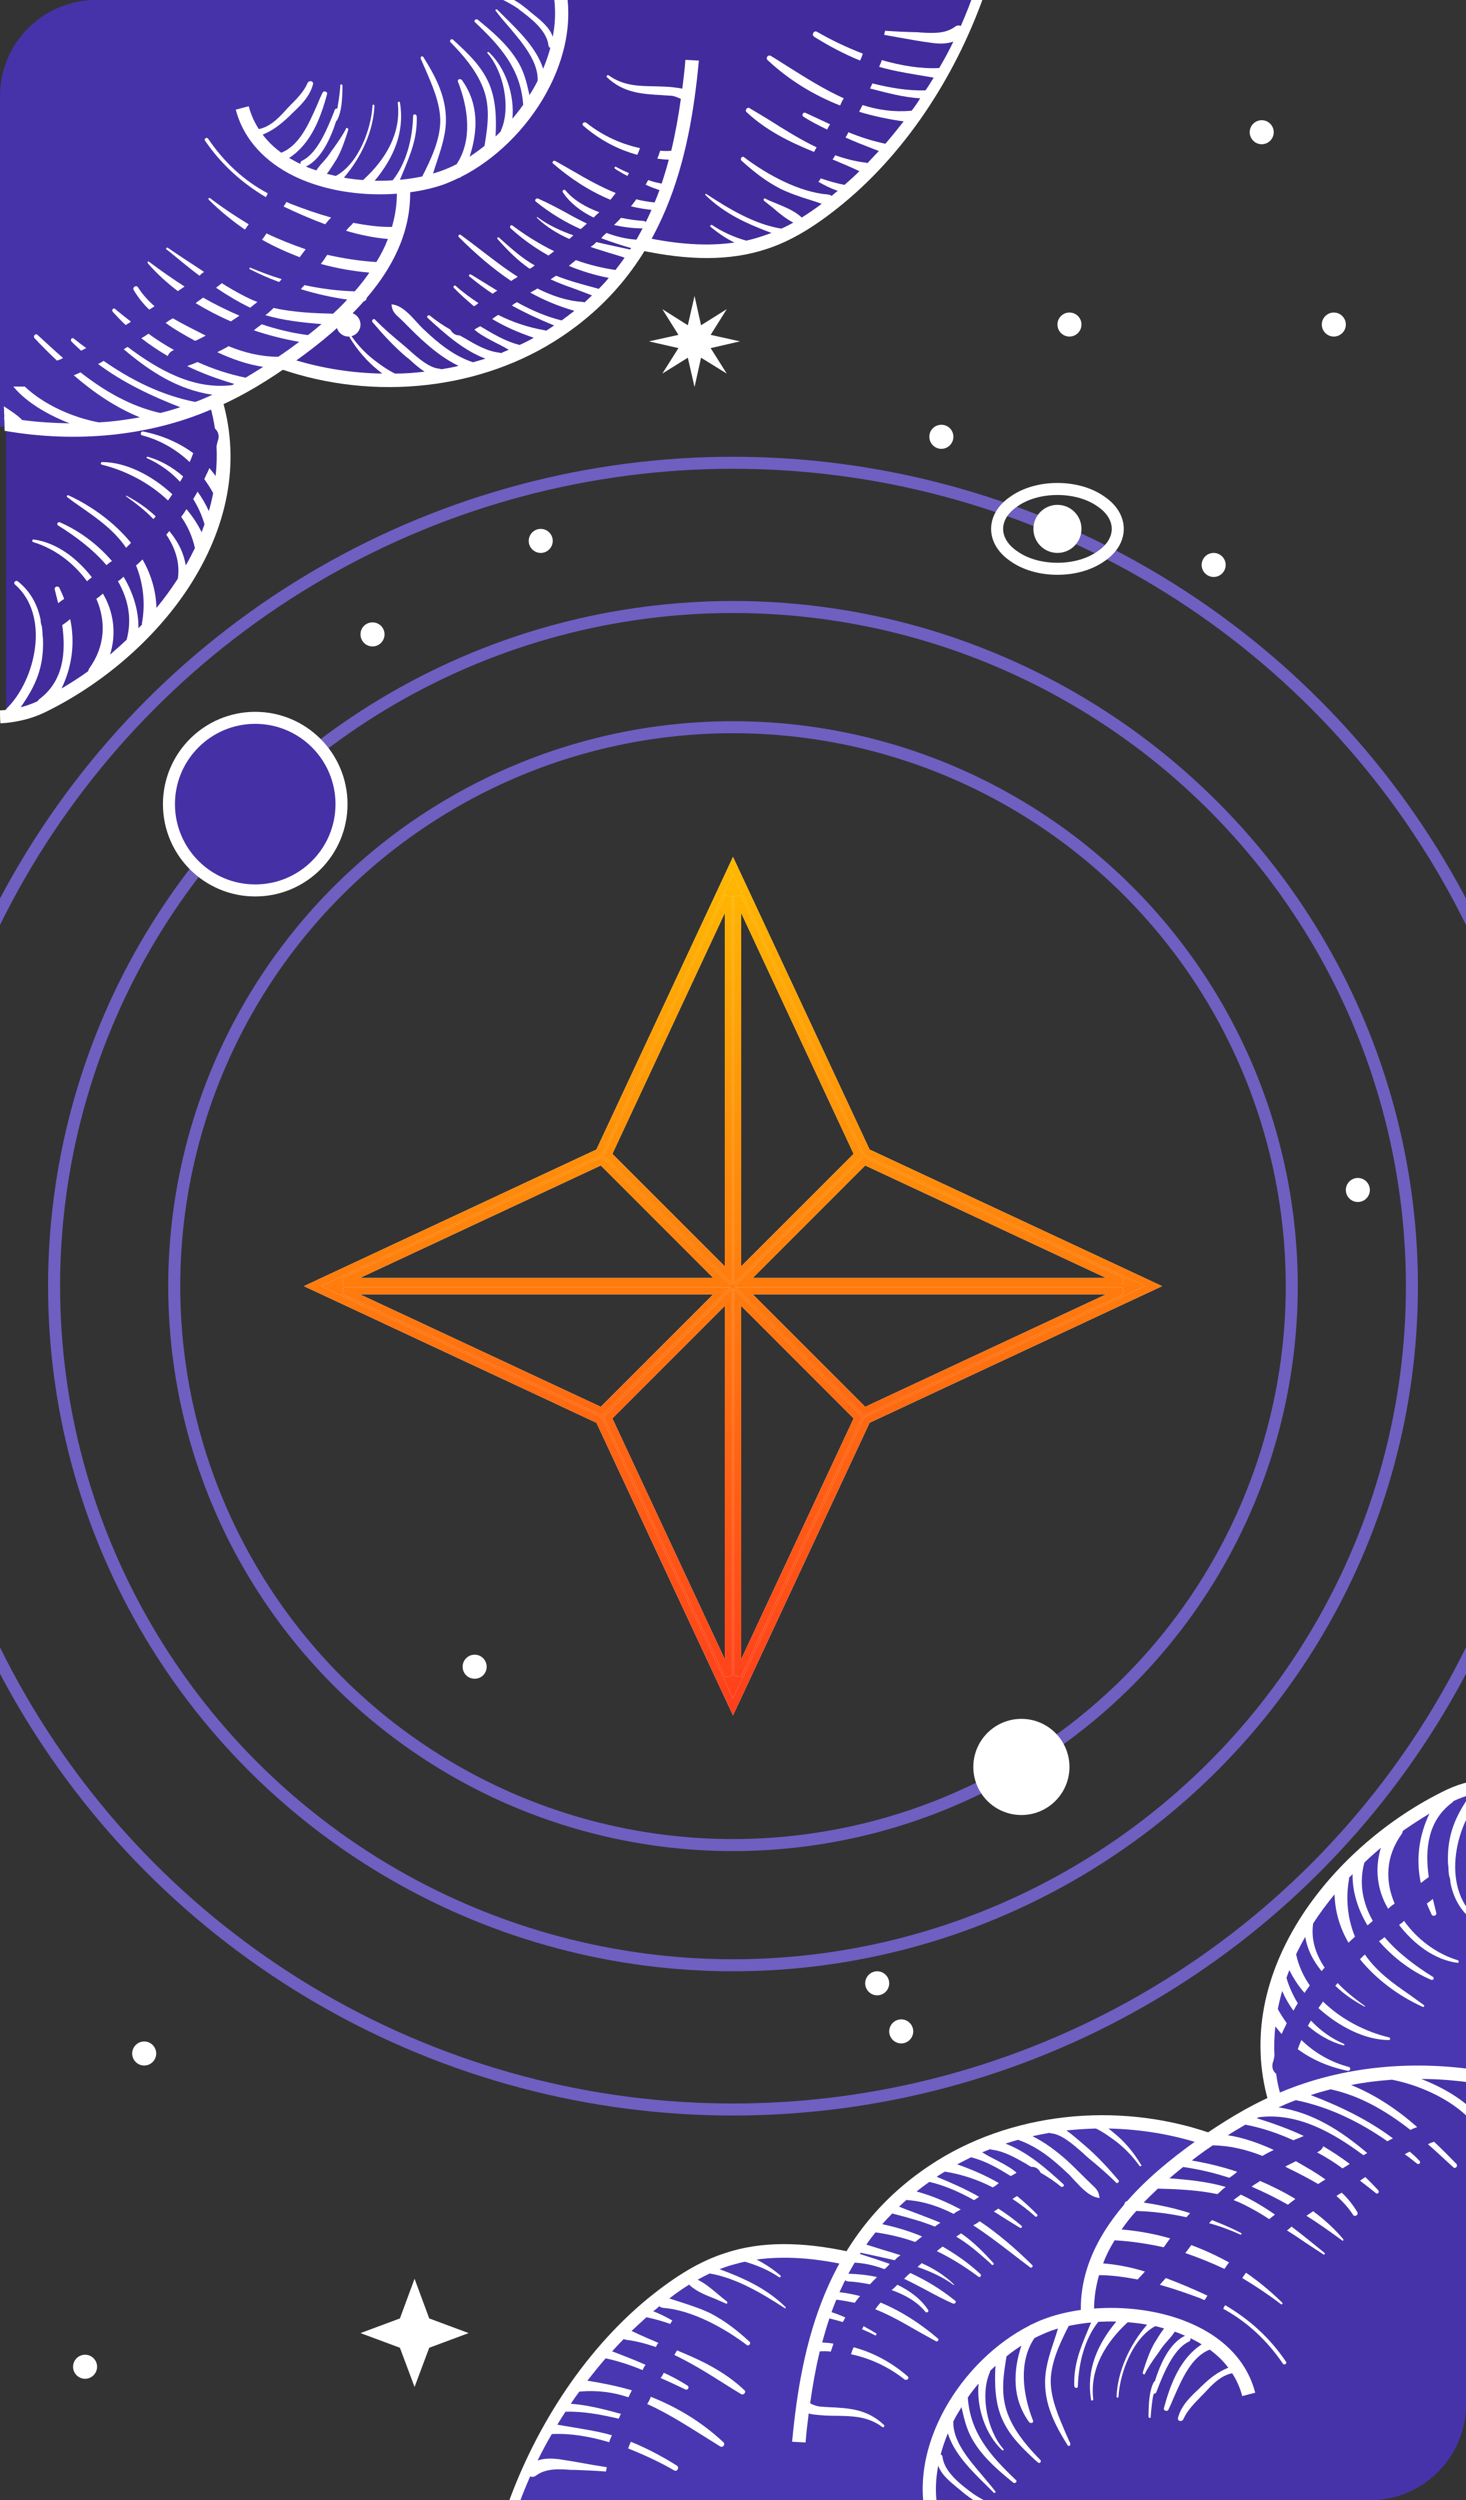 <svg xmlns="http://www.w3.org/2000/svg" width="61" height="104" viewBox="0 0 61 104" fill="none">
  <rect x="0" y="0" width="61" height="104" fill="#333333" stroke="none"/>
  <defs>
    <linearGradient id="paint0_linear" x1="30.5" y1="36" x2="30.5" y2="71" gradientUnits="userSpaceOnUse">
      <stop stop-color="#FFB800"/>
      <stop offset="1" stop-color="#FF3F1B"/>
    </linearGradient>
    <linearGradient id="paint1_linear" x1="30.5" y1="36" x2="30.5" y2="71" gradientUnits="userSpaceOnUse">
      <stop stop-color="#FFB800"/>
      <stop offset="1" stop-color="#FF3F1B"/>
    </linearGradient>
    <clipPath id="clip0">
      <rect width="61" height="104" rx="4" fill="white"/>
    </clipPath>
  </defs>
  <g clip-path="url(#clip0)">
    <path d="M54.71 79.51C57 75.41 61.33 74 61.79 74L61.79 98.19C61.79 101 60.21 104.55 56.54 104.55L21.25 104.55C21.4 103.95 21.8 102.55 22.17 101.82 22.63 100.91 24.92 98.18 26.29 96.81 27.67 95.45 29.5 94.08 30.87 93.62 31.97 93.26 34.39 93.78 35.46 94.08 35.76 93.32 36.92 91.44 39.12 89.98 44.26 87.07 48.6 88.16 50.12 89.07 50.43 88.77 51.41 88.07 52.87 87.7 52.87 85.43 52.42 83.61 54.71 79.51Z" fill="#4837B1"/>
    <path d="M52.42 87.7C56.08 85.88 57.91 86.34 61.58 86.34L62.04 86.34 62.04 100.9C62.04 106 57.06 105.01 55.07 105.01L38.67 104.55C38.67 101.37 39.58 100.45 40.96 98.63 42.06 97.18 44.17 96.51 45.08 96.36 45.24 95.6 45.63 93.9 46 93.17 46.46 92.26 48.75 89.53 52.42 87.7Z" fill="#4633AA"/>
    <path d="M61.8 74.55C61.88 74.54 61.96 74.54 62.04 74.53 62.04 74.35 62.04 74.16 62.02 74 61.41 74.03 60.81 74.16 60.21 74.44 57.79 75.6 55.61 77.49 54.2 79.64 52.56 82.15 52.05 84.82 52.76 87.36L53.3 87.2C53.21 86.89 53.14 86.58 53.1 86.26 52.98 86.17 52.92 86.03 52.95 85.84 52.97 85.79 52.98 85.73 53 85.67 53.01 85.62 53.02 85.57 53.03 85.52 53.01 85.11 53.02 84.7 53.07 84.29 53.15 84.4 53.24 84.51 53.33 84.61 53.37 84.51 53.42 84.41 53.47 84.31 53.49 84.26 53.52 84.21 53.54 84.16 53.41 83.97 53.28 83.78 53.17 83.57 53.22 83.32 53.28 83.07 53.35 82.82 53.48 83.12 53.64 83.39 53.82 83.64 53.87 83.55 53.93 83.44 54 83.33 53.8 83 53.64 82.65 53.53 82.28 53.56 82.17 53.61 82.06 53.65 81.95 53.81 82.28 54.02 82.6 54.28 82.9 54.34 82.81 54.42 82.7 54.5 82.59 54.23 82.2 54.03 81.76 53.93 81.29 54.05 81.05 54.17 80.81 54.31 80.57 54.4 81.07 54.59 81.49 54.98 81.98L54.99 81.99C55.02 81.97 55.04 81.94 55.05 81.92 55.07 81.9 55.09 81.87 55.12 81.85 54.76 81.31 54.54 80.7 54.64 80.01 54.91 79.59 55.21 79.19 55.53 78.8 55.55 79.53 55.76 80.21 56.11 80.81 56.21 80.72 56.29 80.64 56.38 80.56 56.07 79.81 55.99 78.98 56.13 78.18 56.13 78.15 56.14 78.13 56.13 78.11 56.18 78.06 56.23 78.01 56.28 77.96 56.27 78.71 56.51 79.44 56.9 80.09 56.94 80.06 56.98 80.03 57.01 80 57.05 79.97 57.09 79.93 57.12 79.9 56.72 79.19 56.53 78.37 56.77 77.48 56.99 77.26 57.23 77.06 57.46 76.86 57.2 77.7 57.29 78.61 57.76 79.4 57.81 79.35 57.86 79.31 57.92 79.26 57.96 79.24 57.99 79.21 58.03 79.18 57.63 78.25 57.65 77.22 58.33 76.28 58.35 76.24 58.37 76.2 58.37 76.16 58.73 75.91 59.1 75.67 59.48 75.44 59.04 76.36 58.91 77.35 59.12 78.33 59.23 78.24 59.34 78.16 59.45 78.08 59.29 76.94 59.4 75.76 60.4 75 60.43 74.98 60.46 74.95 60.48 74.92 60.71 74.81 60.95 74.72 61.18 74.66 60.56 75.55 60.21 76.32 60.25 77.5 60.26 77.56 60.26 77.62 60.27 77.68 60.27 77.8 60.28 77.92 60.3 78.04 60.33 78.11 60.35 78.19 60.35 78.3 60.47 78.93 60.76 79.48 61.3 79.9 61.39 79.97 61.5 79.86 61.42 79.78 59.94 78.49 60.55 75.81 61.75 74.61 61.77 74.59 61.79 74.57 61.8 74.55Z" fill="white"/>
    <path d="M58.42 79.9C58.96 80.66 59.76 81.27 60.66 81.54 60.71 81.55 60.71 81.65 60.65 81.65 59.67 81.52 58.83 80.86 58.22 80.08L58.25 80.04C58.32 80 58.37 79.96 58.42 79.9Z" fill="white"/>
    <path d="M58.66 82.98C57.96 82.5 57.29 82.02 56.79 81.3 56.77 81.32 56.75 81.34 56.73 81.36 56.68 81.41 56.63 81.45 56.59 81.5 57.27 82.34 58.2 83.03 59.2 83.48 59.24 83.5 59.29 83.44 59.24 83.4 59.05 83.26 58.85 83.12 58.66 82.98Z" fill="white"/>
    <path d="M57.8 84.75C56.82 84.52 55.81 84 55.05 83.26 54.99 83.34 54.93 83.44 54.86 83.53 55.72 84.31 56.81 84.86 57.79 84.86 57.85 84.86 57.87 84.77 57.8 84.75Z" fill="white"/>
    <path d="M54.15 84.86C54.71 85.4 55.39 85.79 56.13 85.98 56.22 86.01 56.19 86.15 56.08 86.14 55.29 85.98 54.6 85.68 54 85.24 54.02 85.18 54.04 85.13 54.06 85.08 54.09 85 54.12 84.93 54.15 84.86Z" fill="white"/>
    <path d="M59.76 79.56L59.62 78.99C59.54 79.06 59.46 79.12 59.37 79.18 59.43 79.34 59.5 79.48 59.57 79.64 59.64 79.75 59.8 79.67 59.76 79.56Z" fill="white"/>
    <path d="M59.62 82.23C58.91 81.79 58.17 81.24 57.61 80.58 57.54 80.64 57.46 80.7 57.38 80.75 57.98 81.44 58.74 82.01 59.54 82.35 59.64 82.4 59.7 82.27 59.62 82.23Z" fill="white"/>
    <path d="M56.79 83.44C56.41 83.17 56 82.85 55.66 82.49 55.64 82.51 55.62 82.53 55.61 82.55 55.59 82.57 55.58 82.59 55.56 82.6 55.92 82.95 56.33 83.23 56.78 83.47 56.79 83.48 56.81 83.45 56.79 83.44Z" fill="white"/>
    <path d="M55.92 85.02C55.39 84.79 54.93 84.46 54.55 84.05 54.5 84.13 54.45 84.21 54.42 84.27 54.85 84.64 55.34 84.93 55.89 85.08 55.94 85.1 55.96 85.04 55.92 85.02Z" fill="white"/>
    <path d="M27.31 96.04C27.27 96.08 27.22 96.11 27.18 96.14 27.46 96.25 27.72 96.38 27.98 96.53 27.95 96.56 27.92 96.61 27.89 96.67 27.56 96.55 27.23 96.46 26.9 96.39 26.69 96.58 26.48 96.77 26.28 96.96 26.65 97.14 27.03 97.3 27.4 97.46 27.35 97.5 27.32 97.57 27.29 97.63 26.88 97.49 26.47 97.38 26.06 97.33 26.01 97.32 25.98 97.31 25.95 97.3 25.79 97.46 25.63 97.63 25.47 97.81 25.55 97.84 25.63 97.87 25.71 97.9 26.1 98.05 26.48 98.2 26.86 98.37 26.85 98.39 26.84 98.41 26.82 98.43 26.79 98.48 26.76 98.53 26.74 98.59 26.23 98.38 25.72 98.21 25.2 98.1 24.94 98.4 24.69 98.71 24.44 99.03 25.08 99.13 25.7 99.26 26.29 99.43L26.15 99.72C25.52 99.51 24.86 99.42 24.16 99.48 24.14 99.48 24.12 99.48 24.11 99.48 23.98 99.65 23.86 99.82 23.75 99.99 24.45 100.04 25.14 100.22 25.84 100.41 25.82 100.44 25.8 100.47 25.79 100.51 25.77 100.55 25.76 100.58 25.74 100.61 25.01 100.44 24.29 100.3 23.53 100.32 23.41 100.5 23.3 100.68 23.19 100.86 23.43 100.9 23.67 100.94 23.9 100.98 24.43 101.07 24.94 101.15 25.46 101.3 25.44 101.35 25.42 101.4 25.4 101.44 25.38 101.49 25.36 101.54 25.35 101.59 24.55 101.35 23.72 101.21 22.96 101.25 22.75 101.61 22.55 101.98 22.37 102.35 22.66 102.25 22.97 102.26 23.29 102.3 23.75 102.37 24.2 102.45 24.64 102.53 24.85 102.56 25.05 102.6 25.25 102.63 25.24 102.7 25.22 102.76 25.21 102.81 24.78 102.77 24.34 102.76 23.91 102.74L23.86 102.74 23.76 102.74C23.27 102.7 22.71 102.67 22.3 102.98 22.22 103.04 22.13 103.04 22.06 103.01 21.84 103.51 21.63 104.03 21.46 104.55H21C22.15 101.16 24.22 97.86 26.97 95.6 28.13 94.66 29.14 94.05 30.18 93.72 31.65 93.23 33.37 93.23 35.44 93.69L35.32 94.24C33.86 93.91 32.6 93.84 31.48 93.99 31.83 94.17 32.15 94.38 32.47 94.65 32.52 94.68 32.46 94.76 32.41 94.72 32 94.44 31.49 94.22 30.99 94.08 30.76 94.13 30.55 94.19 30.34 94.25 30.21 94.29 30.08 94.34 29.94 94.39 30.95 94.77 31.88 95.18 32.68 95.96 32.71 96 32.68 96.04 32.65 96.01 31.72 95.41 30.65 94.76 29.53 94.57 29.36 94.65 29.19 94.74 29.03 94.83 29.32 94.97 29.6 95.2 29.86 95.42 29.99 95.53 30.12 95.64 30.24 95.73 30.29 95.78 30.26 95.85 30.2 95.82 30.05 95.75 29.88 95.68 29.72 95.61 29.36 95.47 28.99 95.32 28.71 95.07 28.7 95.06 28.69 95.05 28.68 95.03 28.41 95.2 28.13 95.39 27.85 95.61 28 95.66 28.16 95.71 28.32 95.76 28.74 95.9 29.16 96.03 29.57 96.23 30.18 96.55 30.69 96.95 31.19 97.41 31.26 97.47 31.16 97.61 31.08 97.55 30.13 96.83 28.78 96.09 27.59 96 27.52 95.99 27.47 95.97 27.44 95.93 27.4 95.97 27.35 96 27.31 96.04Z" fill="white"/>
    <path d="M30.97 99.42C30.13 98.63 29.17 98.18 28.17 97.77 28.13 97.83 28.1 97.9 28.06 97.96 28.75 98.29 29.42 98.7 30.05 99.1 30.32 99.27 30.59 99.44 30.84 99.59 30.94 99.65 31.07 99.5 30.97 99.42Z" fill="white"/>
    <path d="M30.1 101.59C29.19 100.74 28.17 100.13 27.08 99.7 27.04 99.81 26.99 99.91 26.93 100 27.73 100.36 28.49 100.84 29.24 101.31 29.48 101.46 29.72 101.61 29.96 101.76 30.07 101.84 30.2 101.68 30.1 101.59Z" fill="white"/>
    <path d="M26.25 101.57C26.91 101.84 27.54 102.17 28.16 102.56 28.29 102.64 28.17 102.84 28.05 102.76 27.48 102.43 26.82 102.12 26.14 101.85 26.15 101.81 26.17 101.76 26.19 101.71 26.21 101.66 26.23 101.62 26.25 101.57Z" fill="white"/>
    <path d="M28.6 99.23C28.29 99.03 27.95 98.85 27.62 98.7 27.59 98.77 27.54 98.85 27.49 98.92 27.84 99.07 28.17 99.23 28.51 99.39 28.62 99.45 28.71 99.29 28.6 99.23Z" fill="white"/>
    <path d="M38.14 91.16C38.31 91.02 38.49 90.89 38.67 90.76 39.32 90.91 39.94 91.19 40.53 91.52 40.61 91.47 40.67 91.43 40.74 91.38 40.18 91.06 39.59 90.8 38.98 90.55L39 90.53C39.1 90.46 39.21 90.4 39.32 90.33 39.33 90.34 39.35 90.34 39.36 90.34 40.03 90.45 40.69 90.67 41.31 90.99 41.4 90.94 41.48 90.88 41.56 90.81 41.03 90.5 40.45 90.25 39.83 90.03 40.02 89.93 40.22 89.83 40.42 89.73 40.43 89.74 40.44 89.74 40.45 89.75 41.01 89.89 41.54 90.2 42.06 90.52 42.09 90.5 42.12 90.48 42.15 90.47 42.2 90.44 42.26 90.41 42.3 90.38 42.19 90.28 42.06 90.19 41.92 90.11 41.76 90.01 41.58 89.92 41.41 89.83 41.22 89.73 41.04 89.64 40.87 89.53 40.98 89.49 41.09 89.44 41.2 89.4 41.21 89.41 41.24 89.41 41.26 89.42 41.78 89.48 42.24 89.75 42.7 90.01 42.74 90.04 42.77 90.06 42.81 90.08 42.84 90.1 42.88 90.12 42.92 90.14 43.09 90.12 43.23 90.23 43.3 90.38 43.6 90.55 43.88 90.74 44.15 90.96 44.21 91 44.31 90.92 44.25 90.86 43.53 90.2 42.76 89.52 41.84 89.17 42.01 89.11 42.19 89.06 42.36 89.01 43.16 89.29 43.79 89.8 44.4 90.38 44.5 90.46 44.59 90.57 44.69 90.68 45 91.01 45.34 91.39 45.75 91.43 45.75 91.43 45.76 91.41 45.75 91.41 45.72 91.15 45.62 91.05 45.45 90.89 45.41 90.86 45.38 90.82 45.34 90.78 45.27 90.72 45.2 90.65 45.14 90.59 44.87 90.32 44.6 90.05 44.31 89.79 43.89 89.43 43.45 89.1 42.96 88.86 43.2 88.81 43.43 88.76 43.67 88.72 43.69 88.73 43.71 88.74 43.74 88.74 44.18 88.78 44.66 89.21 45.04 89.54 45.12 89.62 45.2 89.69 45.27 89.75 45.67 90.08 46.06 90.41 46.43 90.78 46.49 90.86 46.6 90.75 46.54 90.69 46.1 90.17 45.64 89.67 45.12 89.23 45.07 89.19 45.03 89.15 44.98 89.11L44.98 89.11C44.79 88.95 44.59 88.77 44.37 88.62 44.78 88.58 45.19 88.55 45.6 88.54 45.86 88.66 46.11 88.84 46.32 88.99 46.74 89.29 47.11 89.67 47.41 90.09 47.45 90.14 47.53 90.09 47.48 90.05 47.17 89.53 46.79 89.07 46.32 88.7 46.29 88.67 46.25 88.64 46.21 88.61 46.2 88.6 46.19 88.59 46.17 88.58 46.16 88.57 46.14 88.55 46.13 88.54 47.51 88.57 48.9 88.8 50.22 89.26L50.39 88.74C46.46 87.38 41.97 87.88 38.68 90.08 34.34 92.97 33.34 97.5 32.96 101.57L33.52 101.6C33.55 101.2 33.6 100.8 33.65 100.39 33.72 100.42 33.81 100.43 33.88 100.44 33.88 100.44 33.89 100.44 33.9 100.44 34.2 100.48 34.51 100.49 34.8 100.49 35.47 100.5 36.11 100.51 36.72 100.96 36.77 100.99 36.82 100.91 36.79 100.88 36.09 100.21 35.34 100.17 34.46 100.13 34.36 100.12 34.26 100.12 34.16 100.11 34.02 100.1 33.91 100.06 33.81 100.02 33.77 100 33.74 99.99 33.71 99.97 33.81 99.25 33.94 98.52 34.11 97.81 34.26 97.8 34.43 97.8 34.57 97.82 34.61 97.71 34.64 97.6 34.68 97.49 34.53 97.46 34.37 97.45 34.21 97.44 34.3 97.11 34.4 96.77 34.51 96.44L34.59 96.46C34.75 96.5 34.91 96.54 35.06 96.59 35.09 96.57 35.1 96.53 35.12 96.51 35.12 96.5 35.12 96.49 35.13 96.48 35.14 96.47 35.14 96.45 35.15 96.44 35.16 96.43 35.17 96.42 35.17 96.4 34.99 96.32 34.8 96.24 34.6 96.18 34.66 96 34.73 95.83 34.8 95.66 35.06 95.69 35.32 95.74 35.57 95.79L35.6 95.74C35.67 95.65 35.72 95.58 35.79 95.51 35.51 95.44 35.22 95.38 34.93 95.35 35.01 95.18 35.08 95.02 35.17 94.85 35.19 94.87 35.23 94.89 35.27 94.9 35.55 94.91 35.87 94.96 36.2 95.02 36.28 94.93 36.38 94.83 36.49 94.72 36.09 94.63 35.67 94.59 35.3 94.58 35.39 94.43 35.47 94.27 35.56 94.12 35.99 94.14 36.4 94.24 36.8 94.39 36.88 94.33 36.96 94.25 37.02 94.17 36.62 94.03 36.2 93.89 35.78 93.76L35.82 93.7C35.83 93.71 35.85 93.72 35.87 93.72 36.31 93.81 36.75 93.91 37.23 94.02 37.29 93.94 37.37 93.88 37.47 93.81 37.22 93.73 36.97 93.65 36.72 93.58 36.5 93.51 36.27 93.44 36.05 93.37 36.17 93.19 36.3 93.02 36.43 92.86 36.99 92.94 37.55 93.07 38.08 93.26L38.37 93.03C37.84 92.81 37.28 92.64 36.71 92.52 36.84 92.37 36.98 92.22 37.13 92.07 37.15 92.08 37.16 92.08 37.18 92.09 37.77 92.24 38.35 92.4 38.9 92.62 38.95 92.58 39 92.55 39.04 92.52 39.07 92.5 39.1 92.48 39.13 92.46 38.81 92.32 38.47 92.2 38.14 92.07 37.9 91.98 37.65 91.89 37.41 91.79 37.51 91.7 37.61 91.6 37.72 91.51 37.74 91.51 37.76 91.52 37.78 91.52 38.46 91.57 39.08 91.79 39.68 92.09 39.69 92.08 39.71 92.07 39.73 92.06 39.74 92.04 39.76 92.03 39.77 92.02 39.8 92.01 39.82 92 39.85 91.98 39.89 91.96 39.93 91.93 39.98 91.91 39.4 91.6 38.8 91.34 38.14 91.16Z" fill="white"/>
    <path d="M42.32 91.35C42.6 91.58 42.89 91.84 43.16 92.12 43.2 92.17 43.12 92.24 43.08 92.2 42.78 91.93 42.46 91.69 42.13 91.47" fill="white"/>
    <path d="M42.32 91.35C42.25 91.38 42.19 91.43 42.13 91.47Z" fill="white"/>
    <path d="M40.6 92.51C40.64 92.49 40.69 92.45 40.73 92.42 40.75 92.42 40.76 92.41 40.77 92.4 41.54 92.92 42.25 93.53 42.95 94.22 43 94.27 42.93 94.36 42.87 94.32 42.6 94.12 42.33 93.91 42.06 93.7 41.55 93.31 41.04 92.92 40.5 92.57 40.53 92.54 40.56 92.53 40.6 92.51Z" fill="white"/>
    <path d="M39.22 93.45C39.77 93.77 40.31 94.14 40.8 94.6 40.85 94.65 40.78 94.76 40.72 94.71 40.17 94.3 39.6 93.94 38.98 93.64L39.22 93.45Z" fill="white"/>
    <path d="M37.88 94.55C38.53 94.85 39.16 95.23 39.74 95.7 39.82 95.76 39.73 95.85 39.65 95.82 39.26 95.65 38.87 95.44 38.48 95.23 38.2 95.08 37.91 94.93 37.62 94.79 37.72 94.69 37.8 94.61 37.88 94.55Z" fill="white"/>
    <path d="M36.64 95.78C37.51 96.14 38.32 96.67 39.03 97.28 39.09 97.33 39.01 97.42 38.95 97.39 38.69 97.25 38.44 97.11 38.19 96.97 37.6 96.63 37.03 96.3 36.42 96.06 36.49 95.96 36.56 95.87 36.64 95.78Z" fill="white"/>
    <path d="M35.52 97.64C36.34 97.86 37.1 98.27 37.77 98.85 37.86 98.93 37.73 99.04 37.64 98.98 36.98 98.46 36.22 98.1 35.41 97.93 35.44 97.83 35.47 97.74 35.52 97.64Z" fill="white"/>
    <path d="M35.93 96.76C36.11 96.86 36.28 96.95 36.45 97.06 36.5 97.09 36.45 97.17 36.41 97.14 36.23 97.05 36.06 96.97 35.87 96.89 35.88 96.86 35.9 96.82 35.92 96.8 35.92 96.79 35.93 96.77 35.93 96.76Z" fill="white"/>
    <path d="M38.62 96.09C38.32 95.63 37.86 95.29 37.34 95.04 37.26 95.12 37.18 95.2 37.1 95.26 37.66 95.46 38.16 95.74 38.51 96.17 38.56 96.23 38.67 96.15 38.62 96.09Z" fill="white"/>
    <path d="M38.35 94.14C38.84 94.36 39.28 94.63 39.69 95.02 39.71 95.04 39.69 95.05 39.68 95.05 39.24 94.72 38.72 94.49 38.18 94.3 38.2 94.28 38.23 94.26 38.25 94.23 38.28 94.21 38.32 94.18 38.35 94.14Z" fill="white"/>
    <path d="M39.99 92.9C40.5 93.25 40.93 93.69 41.34 94.14 41.37 94.19 41.32 94.24 41.27 94.21L41.18 94.12C40.74 93.73 40.3 93.34 39.79 93.04 39.85 93 39.92 92.95 39.99 92.9Z" fill="white"/>
    <path d="M42.51 92.59C42.19 92.32 41.88 92.09 41.54 91.87 41.48 91.91 41.42 91.96 41.35 91.99 41.72 92.23 42.08 92.45 42.44 92.67 42.49 92.7 42.55 92.64 42.51 92.59Z" fill="white"/>
    <path d="M53.51 98.24C52.84 97.25 51.99 96.48 50.98 95.89 50.95 95.93 50.92 95.98 50.9 96.04 51.89 96.58 52.72 97.35 53.38 98.32 53.43 98.4 53.57 98.32 53.51 98.24Z" fill="white"/>
    <path d="M59.14 86.48C59.8 86.48 60.46 86.53 61.13 86.62 61.14 86.64 61.15 86.65 61.17 86.67 61.36 86.85 61.58 86.99 61.79 87.13 61.82 87.15 61.85 87.17 61.88 87.19 61.87 87.09 61.87 87 61.87 86.9 61.86 86.84 61.86 86.79 61.86 86.73L61.87 86.73C61.85 86.54 61.85 86.34 61.85 86.17 58.86 85.65 55.85 85.95 53.29 87.03 52.27 87.45 51.28 88.01 50.15 88.78 50.11 88.8 50.07 88.82 50.05 88.85 49.97 88.9 49.9 88.96 49.83 89.01 48.63 89.86 47.65 90.7 46.9 91.56 46.83 91.57 46.79 91.63 46.78 91.7 45.45 93.26 44.86 94.84 44.99 96.48L45.54 96.44C45.49 95.83 45.56 95.24 45.73 94.64 46.27 94.64 46.8 94.72 47.34 94.82 47.36 94.79 47.38 94.77 47.39 94.76 47.47 94.68 47.56 94.58 47.64 94.49 47.06 94.31 46.49 94.2 45.9 94.15 46.02 93.83 46.18 93.51 46.38 93.19 47.07 93.23 47.75 93.33 48.42 93.48 48.47 93.42 48.51 93.36 48.55 93.3 48.6 93.23 48.64 93.17 48.69 93.11 48.03 92.92 47.36 92.8 46.67 92.74 46.85 92.48 47.05 92.22 47.28 91.97 47.98 91.99 48.68 92.08 49.37 92.23 49.39 92.2 49.42 92.17 49.45 92.14 49.47 92.11 49.5 92.09 49.52 92.06 48.9 91.86 48.25 91.72 47.59 91.62 47.77 91.43 47.97 91.24 48.18 91.04 48.99 91.06 49.85 91.1 50.66 91.27 50.69 91.24 50.72 91.21 50.76 91.18 50.79 91.15 50.83 91.12 50.86 91.08 50.91 91.04 50.96 91.01 51 90.97 50.25 90.75 49.44 90.67 48.66 90.61 48.84 90.46 49.03 90.3 49.23 90.14 49.91 90.24 50.55 90.39 51.15 90.59 51.26 90.52 51.37 90.44 51.48 90.34 50.86 90.13 50.22 89.98 49.59 89.87 49.77 89.73 49.95 89.6 50.14 89.46 50.25 89.39 50.36 89.31 50.46 89.24 51.19 89.25 51.87 89.42 52.53 89.68 52.68 89.59 52.84 89.51 53 89.43 52.38 89.15 51.75 88.92 51.09 88.82 51.34 88.66 51.58 88.52 51.82 88.38 52.51 88.51 53.18 88.74 53.82 89.03 53.89 88.99 53.97 88.97 54.04 88.94 54.11 88.91 54.18 88.88 54.25 88.85 53.63 88.56 52.97 88.32 52.29 88.11 52.32 88.1 52.35 88.08 52.38 88.07 53.99 87.87 55.45 88.7 56.73 89.65 56.79 89.62 56.84 89.59 56.89 89.56 55.78 88.62 54.63 87.88 53.2 87.66 53.3 87.62 53.39 87.58 53.49 87.53 53.63 87.47 53.77 87.42 53.92 87.36 55.33 87.65 56.58 88.27 57.73 89.07 57.77 89.05 57.81 89.03 57.84 89.01 57.88 88.99 57.92 88.97 57.96 88.95 56.93 88.18 55.75 87.61 54.54 87.15 54.81 87.06 55.09 86.98 55.37 86.91 56.61 87.18 57.69 87.82 58.69 88.6 58.78 88.55 58.88 88.51 58.97 88.48 58.15 87.76 57.25 87.15 56.22 86.73 56.78 86.62 57.35 86.55 57.92 86.51 59 86.72 60.21 87.25 61.01 88L61.49 88C61.48 88 61.47 88 61.47 87.99 61.47 87.99 61.46 87.98 61.46 87.97 60.92 87.34 60.04 86.83 59.14 86.48Z" fill="white"/>
    <path d="M60.6 90.01C60.3 89.7 59.99 89.39 59.67 89.09 59.58 89.12 59.48 89.15 59.42 89.2 59.66 89.4 59.89 89.62 60.12 89.83 60.24 89.94 60.36 90.05 60.48 90.16 60.55 90.23 60.68 90.11 60.6 90.01Z" fill="white"/>
    <path d="M56.48 92.02C56.29 91.71 56.08 91.44 55.83 91.21 55.75 91.25 55.67 91.3 55.61 91.35 55.88 91.58 56.11 91.84 56.3 92.13 56.37 92.24 56.54 92.13 56.48 92.02Z" fill="white"/>
    <path d="M53.92 89.9C53.78 89.97 53.62 90.05 53.48 90.12 53.5 90.13 53.52 90.14 53.54 90.16 53.56 90.17 53.58 90.18 53.6 90.19 54.01 90.39 54.44 90.61 54.85 90.85 54.9 90.82 54.95 90.78 55 90.75 55.05 90.72 55.1 90.69 55.15 90.66 54.77 90.38 54.34 90.14 53.92 89.9Z" fill="white"/>
    <path d="M51.63 91.29C52.12 91.52 52.59 91.8 53.05 92.12L52.81 92.31C52.5 92.1 52.16 91.91 51.83 91.74 51.67 91.66 51.5 91.58 51.33 91.52 51.37 91.48 51.42 91.44 51.48 91.4 51.53 91.36 51.58 91.33 51.63 91.29Z" fill="white"/>
    <path d="M55 93.62L55.12 93.72C55.15 93.75 55.1 93.8 55.07 93.78 54.82 93.62 54.57 93.45 54.31 93.28 54.06 93.11 53.81 92.94 53.55 92.78 53.62 92.73 53.68 92.68 53.74 92.62 54.18 92.95 54.59 93.29 55 93.62Z" fill="white"/>
    <path d="M51.85 94.54C52.37 94.9 52.87 95.31 53.35 95.78 53.4 95.82 53.33 95.89 53.29 95.84 52.78 95.45 52.24 95.09 51.69 94.76 51.71 94.73 51.73 94.7 51.75 94.67 51.78 94.63 51.81 94.58 51.85 94.54Z" fill="white"/>
    <path d="M49.57 93.39C50.11 93.59 50.63 93.83 51.14 94.11 51.1 94.16 51.07 94.2 51.04 94.25 51.01 94.29 50.98 94.33 50.95 94.38 50.42 94.13 49.87 93.91 49.32 93.72 49.41 93.61 49.49 93.5 49.57 93.39Z" fill="white"/>
    <path d="M48.51 94.76C49.1 94.98 49.68 95.23 50.24 95.49 50.22 95.53 50.2 95.56 50.18 95.59 50.16 95.62 50.14 95.65 50.12 95.68 50.09 95.67 50.06 95.65 50.03 95.64 50 95.63 49.97 95.62 49.94 95.6 49.4 95.4 48.83 95.2 48.26 95.04 48.35 94.94 48.43 94.85 48.51 94.76Z" fill="white"/>
    <path d="M51.64 92.89C51.25 92.68 50.84 92.51 50.43 92.35 50.38 92.4 50.35 92.43 50.31 92.48 50.76 92.6 51.18 92.76 51.61 92.95 51.64 92.98 51.69 92.9 51.64 92.89Z" fill="white"/>
    <path d="M54.64 91.98C55.1 92.32 55.53 92.71 55.89 93.14 55.92 93.17 55.88 93.23 55.85 93.2 55.36 92.84 54.87 92.49 54.36 92.17L54.64 91.98Z" fill="white"/>
    <path d="M53.9 91.47C53.44 91.19 52.94 90.94 52.43 90.72 52.39 90.75 52.35 90.78 52.3 90.81 52.23 90.85 52.15 90.9 52.08 90.96 52.59 91.18 53.1 91.43 53.59 91.71 53.64 91.67 53.69 91.63 53.74 91.59 53.8 91.55 53.85 91.51 53.9 91.47Z" fill="white"/>
    <path d="M57.24 91.22C57.32 91.3 57.41 91.19 57.35 91.11 57.17 90.92 57 90.74 56.81 90.56 56.77 90.59 56.73 90.61 56.7 90.63L56.69 90.64C56.66 90.66 56.63 90.68 56.59 90.71 56.81 90.88 57.03 91.05 57.24 91.22Z" fill="white"/>
    <path d="M54.8 89.53C54.93 89.48 55.02 89.39 55.06 89.28 55.44 89.5 55.81 89.75 56.16 90.01 56.11 90.05 56.06 90.08 56.01 90.11 55.96 90.14 55.91 90.17 55.86 90.2 55.53 89.95 55.17 89.73 54.8 89.53Z" fill="white"/>
    <path d="M58.66 89.5C58.8 89.62 58.94 89.75 59.07 89.89 59.13 89.97 59.04 90.06 58.96 90 58.78 89.86 58.63 89.73 58.45 89.61 58.52 89.57 58.58 89.54 58.66 89.5Z" fill="white"/>
    <path d="M39.13 104.85L38.6 105.01C37.67 101.8 40.02 98.16 42.85 96.73 42.88 96.7 42.91 96.69 42.95 96.68 43.15 96.58 43.36 96.49 43.57 96.42 45.24 95.82 47.99 95.78 50.03 96.88 51.18 97.5 51.94 98.41 52.23 99.53L51.69 99.67C51.6 99.33 51.46 99.01 51.27 98.72 50.84 98.81 50.53 99.1 50.23 99.42 50.15 99.51 50.07 99.59 49.98 99.68 49.7 99.97 49.4 100.27 49.25 100.61 49.19 100.77 48.97 100.72 49.02 100.56 49.16 100.05 49.54 99.69 49.92 99.34 49.95 99.3 49.99 99.27 50.03 99.23 50.37 98.9 50.69 98.66 51.11 98.49 50.9 98.21 50.64 97.96 50.34 97.74L50.33 97.74C49.58 98.04 49.19 98.94 48.85 99.71 48.77 99.9 48.69 100.09 48.61 100.25 48.56 100.33 48.4 100.27 48.43 100.17 48.7 99.17 49.11 98.1 50 97.52 49.93 97.47 49.84 97.42 49.76 97.38 49.69 97.34 49.61 97.3 49.53 97.26 49.55 97.32 49.53 97.38 49.46 97.41 48.82 97.71 48.39 98.79 48.14 99.44L48.12 99.5C48.1 99.55 48.05 99.58 48.01 99.57L48 99.6C47.99 99.64 47.98 99.68 47.97 99.72 47.93 99.98 47.9 100.25 47.88 100.52 47.9 100.6 47.79 100.6 47.79 100.52L47.79 100.4C47.8 99.97 47.82 99.43 48.02 99.07 48.03 99.06 48.04 99.06 48.05 99.06 48.28 98.33 48.66 97.47 49.31 97.16 49.17 97.1 49.03 97.04 48.88 96.99 48.8 97.12 48.7 97.24 48.59 97.36 48.49 97.47 48.4 97.58 48.32 97.69 48.27 97.77 48.21 97.86 48.15 97.94 47.96 98.2 47.77 98.47 47.63 98.76 47.63 98.79 47.53 98.74 47.55 98.7L47.58 98.59C47.71 98.19 47.84 97.8 48.05 97.44 48.08 97.4 48.11 97.35 48.14 97.3 48.23 97.15 48.33 96.99 48.44 96.86 48.32 96.82 48.2 96.79 48.07 96.76 47.13 97.27 46.6 98.7 46.54 99.69 46.55 99.75 46.46 99.75 46.46 99.7 46.5 98.62 47.02 97.52 47.73 96.7 47.47 96.65 47.2 96.62 46.93 96.6 46.92 96.61 46.91 96.61 46.9 96.62 46 97.46 45.34 98.54 45.49 99.81 45.49 99.86 45.4 99.87 45.4 99.83 45.19 98.57 45.67 97.51 46.45 96.57 46.19 96.56 45.95 96.57 45.7 96.58 45.12 97.31 44.88 98.33 44.85 99.25 44.86 99.36 44.72 99.36 44.7 99.25 44.67 98.37 44.95 97.69 45.25 96.97 45.3 96.85 45.35 96.73 45.4 96.61 45.07 96.64 44.76 96.69 44.47 96.75 44.1 97.47 43.71 98.3 43.72 99.1 43.74 99.83 44.06 100.55 44.35 101.23 44.41 101.36 44.47 101.5 44.53 101.63 44.56 101.73 44.47 101.79 44.42 101.71 43.95 100.96 43.53 100.17 43.49 99.26 43.45 98.58 43.67 97.94 43.88 97.31 43.93 97.16 43.98 97.01 44.02 96.86 43.93 96.89 43.83 96.92 43.74 96.95 43.51 97.04 43.27 97.14 43.04 97.26 42.37 98.26 42.56 99.61 42.98 100.68 43.03 100.78 42.89 100.83 42.82 100.75 42.11 99.77 42.15 98.64 42.5 97.57 42.29 97.71 42.08 97.85 41.88 98.02L41.88 98.02C41.73 98.92 41.62 99.73 42 100.58 42.29 101.24 42.79 101.82 43.3 102.34 43.34 102.4 43.25 102.5 43.19 102.43L43.07 102.33C42.54 101.83 42.03 101.35 41.72 100.67 41.4 99.98 41.38 99.18 41.42 98.41 41.35 98.48 41.27 98.55 41.2 98.62 41.2 98.65 41.19 98.67 41.18 98.7 40.78 99.62 41.08 101.11 41.75 101.87 41.78 101.9 41.75 101.95 41.7 101.92 41.01 101.28 40.62 100.14 40.72 99.15 40.56 99.33 40.41 99.53 40.27 99.73 40.37 101.21 41.22 102.16 42.27 103.16 42.35 103.22 42.24 103.33 42.16 103.27 41.56 102.78 40.97 102.28 40.55 101.62 40.25 101.16 40.14 100.71 40.03 100.23L40.01 100.13C39.89 100.32 39.77 100.52 39.67 100.72 39.63 101.52 40.3 102.3 40.88 102.98 41.08 103.22 41.27 103.44 41.42 103.64 41.45 103.67 41.38 103.72 41.35 103.69 41.25 103.59 41.15 103.49 41.05 103.39 40.41 102.76 39.7 102.06 39.44 101.22 39.32 101.51 39.22 101.8 39.14 102.1 39.18 102.11 39.21 102.14 39.22 102.2 39.28 102.82 39.99 103.36 40.45 103.7L40.45 103.7C40.68 103.87 40.92 103.99 41.16 104.12 41.38 104.23 41.59 104.35 41.8 104.49 41.84 104.54 41.81 104.6 41.76 104.57 41.6 104.47 41.42 104.41 41.24 104.35 41.07 104.29 40.89 104.22 40.72 104.13 40.44 103.97 40.17 103.77 39.92 103.55 39.88 103.52 39.85 103.5 39.82 103.47 39.52 103.22 39.16 102.93 39.04 102.56 38.89 103.33 38.91 104.11 39.13 104.85Z" fill="white"/>
    <path d="M7.33 24.58C5.04 28.68 0.7 30.08 0.25 30.08L0.25 5.89C0.25 3.09 1.83-0.47 5.5-0.47L40.79-0.47C40.64 0.14 40.24 1.54 39.87 2.27 39.41 3.18 37.12 5.91 35.75 7.28 34.37 8.64 32.54 10.01 31.16 10.46 30.06 10.83 27.65 10.31 26.58 10.01 26.28 10.77 25.12 12.65 22.92 14.11 17.78 17.02 13.44 15.93 11.92 15.02 11.61 15.32 10.63 16.02 9.17 16.38 9.17 18.66 9.62 20.48 7.33 24.58Z" fill="#422B9D"/>
    <path d="M9.62 16.38C5.96 18.2 4.12 17.75 0.46 17.75L0 17.75 0 3.18C0-1.92 4.98-0.92 6.97-0.92L23.37-0.47C23.37 2.72 22.46 3.63 21.08 5.45 19.98 6.91 17.87 7.58 16.96 7.73 16.8 8.49 16.41 10.19 16.04 10.92 15.58 11.83 13.29 14.56 9.62 16.38Z" fill="#4633AA"/>
    <path d="M0.24 29.53C0.16 29.54 0.08 29.55 0 29.55 0 29.74 0 29.93 0.02 30.09 0.63 30.05 1.23 29.93 1.83 29.65 4.25 28.48 6.43 26.6 7.84 24.45 9.48 21.94 9.99 19.27 9.28 16.73L8.74 16.88C8.83 17.2 8.9 17.51 8.94 17.82 9.05 17.92 9.12 18.06 9.09 18.25 9.07 18.3 9.06 18.36 9.04 18.42 9.03 18.46 9.02 18.51 9.01 18.56 9.03 18.98 9.02 19.39 8.97 19.8 8.89 19.68 8.8 19.58 8.71 19.47 8.67 19.58 8.62 19.68 8.57 19.78 8.55 19.83 8.52 19.88 8.5 19.93 8.63 20.11 8.76 20.31 8.87 20.51 8.82 20.77 8.76 21.02 8.69 21.26 8.56 20.97 8.4 20.7 8.22 20.45 8.17 20.54 8.11 20.65 8.04 20.76 8.24 21.08 8.4 21.43 8.51 21.81 8.47 21.92 8.43 22.03 8.39 22.14 8.23 21.81 8.02 21.49 7.76 21.18 7.7 21.28 7.62 21.39 7.54 21.5 7.81 21.88 8.01 22.33 8.11 22.8 7.99 23.04 7.87 23.28 7.73 23.52 7.64 23.01 7.45 22.59 7.06 22.11L7.05 22.09C7.02 22.12 7 22.14 6.98 22.17 6.96 22.19 6.95 22.21 6.92 22.24 7.28 22.78 7.5 23.39 7.4 24.07 7.13 24.49 6.83 24.9 6.51 25.29 6.49 24.56 6.28 23.88 5.93 23.27 5.83 23.37 5.75 23.45 5.66 23.52 5.97 24.28 6.05 25.11 5.91 25.91 5.91 25.93 5.9 25.96 5.91 25.98 5.86 26.03 5.81 26.08 5.76 26.13 5.77 25.37 5.53 24.64 5.14 23.99 5.1 24.03 5.06 24.06 5.03 24.09 4.99 24.12 4.95 24.15 4.91 24.18 5.32 24.9 5.51 25.71 5.27 26.61 5.05 26.82 4.81 27.03 4.58 27.23 4.84 26.39 4.75 25.48 4.28 24.69 4.23 24.74 4.18 24.78 4.12 24.83 4.08 24.85 4.05 24.88 4.01 24.91 4.41 25.83 4.39 26.87 3.71 27.81 3.69 27.85 3.67 27.89 3.67 27.92 3.31 28.18 2.93 28.42 2.56 28.64 3 27.73 3.13 26.73 2.92 25.75 2.81 25.85 2.7 25.93 2.59 26 2.75 27.15 2.64 28.33 1.64 29.08 1.61 29.11 1.58 29.14 1.56 29.17 1.33 29.28 1.09 29.36 0.86 29.42 1.48 28.53 1.83 27.77 1.79 26.58 1.78 26.52 1.78 26.47 1.77 26.41 1.77 26.29 1.76 26.17 1.74 26.05 1.71 25.97 1.69 25.89 1.69 25.78 1.56 25.16 1.28 24.61 0.74 24.18 0.65 24.12 0.54 24.23 0.62 24.31 2.1 25.6 1.49 28.28 0.28 29.47 0.27 29.49 0.25 29.51 0.24 29.53Z" fill="white"/>
    <path d="M3.62 24.18C3.08 23.43 2.28 22.82 1.38 22.55 1.33 22.53 1.33 22.44 1.39 22.44 2.37 22.57 3.21 23.23 3.82 24.01L3.79 24.04C3.72 24.09 3.67 24.13 3.62 24.18Z" fill="white"/>
    <path d="M3.38 21.1C4.08 21.59 4.75 22.06 5.25 22.79 5.27 22.77 5.29 22.74 5.31 22.72 5.36 22.68 5.41 22.63 5.45 22.58 4.77 21.75 3.84 21.06 2.84 20.6 2.8 20.59 2.75 20.65 2.8 20.68 2.99 20.83 3.19 20.97 3.38 21.1Z" fill="white"/>
    <path d="M4.24 19.33C5.22 19.57 6.23 20.09 6.99 20.82 7.05 20.74 7.11 20.65 7.17 20.56 6.32 19.77 5.23 19.22 4.25 19.22 4.19 19.22 4.17 19.32 4.24 19.33Z" fill="white"/>
    <path d="M7.89 19.22C7.33 18.69 6.65 18.3 5.91 18.11 5.82 18.08 5.85 17.93 5.96 17.95 6.75 18.11 7.44 18.41 8.04 18.85 8.02 18.9 8 18.96 7.98 19.01 7.95 19.09 7.92 19.16 7.89 19.22Z" fill="white"/>
    <path d="M2.28 24.53L2.42 25.09C2.5 25.03 2.58 24.97 2.67 24.91 2.61 24.75 2.54 24.61 2.47 24.45 2.4 24.34 2.24 24.42 2.28 24.53Z" fill="white"/>
    <path d="M2.42 21.86C3.13 22.3 3.87 22.85 4.43 23.51 4.5 23.45 4.58 23.38 4.66 23.34 4.06 22.64 3.3 22.08 2.5 21.73 2.4 21.69 2.34 21.81 2.42 21.86Z" fill="white"/>
    <path d="M5.25 20.65C5.63 20.92 6.04 21.23 6.38 21.59 6.4 21.58 6.42 21.56 6.43 21.54 6.45 21.52 6.46 21.5 6.48 21.48 6.12 21.14 5.7 20.85 5.26 20.62 5.25 20.6 5.23 20.63 5.25 20.65Z" fill="white"/>
    <path d="M6.12 19.06C6.65 19.3 7.11 19.63 7.49 20.04 7.54 19.96 7.59 19.88 7.62 19.82 7.19 19.44 6.7 19.16 6.15 19 6.1 18.99 6.08 19.05 6.12 19.06Z" fill="white"/>
    <path d="M34.73 8.04C34.77 8.01 34.81 7.98 34.86 7.94 34.57 7.84 34.31 7.71 34.05 7.56 34.09 7.53 34.12 7.48 34.15 7.42 34.48 7.53 34.81 7.63 35.14 7.69 35.35 7.51 35.56 7.32 35.76 7.12 35.38 6.94 35.01 6.79 34.64 6.63 34.69 6.58 34.72 6.52 34.75 6.46 35.16 6.6 35.57 6.71 35.98 6.76 36.03 6.76 36.06 6.77 36.09 6.79 36.25 6.62 36.41 6.45 36.57 6.28 36.49 6.25 36.41 6.22 36.33 6.19 35.94 6.04 35.56 5.89 35.18 5.72 35.19 5.7 35.2 5.68 35.22 5.66 35.25 5.6 35.28 5.56 35.3 5.5 35.81 5.71 36.32 5.87 36.84 5.98 37.1 5.68 37.35 5.37 37.6 5.05 36.96 4.96 36.34 4.83 35.75 4.65L35.89 4.37C36.52 4.57 37.18 4.67 37.88 4.61 37.9 4.6 37.92 4.6 37.93 4.61 38.06 4.44 38.18 4.27 38.29 4.09 37.59 4.05 36.9 3.86 36.2 3.68 36.22 3.65 36.24 3.61 36.25 3.58 36.27 3.54 36.28 3.51 36.3 3.47 37.03 3.65 37.75 3.78 38.51 3.76 38.63 3.59 38.74 3.41 38.85 3.23 38.61 3.19 38.37 3.15 38.14 3.11 37.61 3.02 37.1 2.93 36.58 2.78 36.6 2.74 36.62 2.69 36.64 2.64 36.66 2.6 36.68 2.55 36.69 2.5 37.49 2.73 38.32 2.87 39.08 2.83 39.29 2.47 39.49 2.11 39.67 1.73 39.38 1.83 39.07 1.83 38.75 1.78 38.29 1.72 37.84 1.64 37.4 1.56 37.19 1.52 36.99 1.49 36.79 1.45 36.8 1.39 36.82 1.33 36.83 1.28 37.26 1.31 37.7 1.33 38.13 1.34L38.18 1.34 38.28 1.35C38.77 1.38 39.33 1.42 39.74 1.11 39.82 1.05 39.91 1.05 39.98 1.08 40.2 0.57 40.41 0.06 40.58-0.47H41.04C39.89 2.93 37.82 6.22 35.07 8.48 33.91 9.43 32.9 10.04 31.86 10.37 30.39 10.85 28.67 10.85 26.6 10.4L26.72 9.85C28.18 10.17 29.44 10.25 30.56 10.09 30.21 9.92 29.89 9.7 29.57 9.44 29.52 9.41 29.58 9.33 29.63 9.36 30.04 9.64 30.55 9.87 31.05 10.01 31.28 9.96 31.49 9.9 31.7 9.83 31.83 9.79 31.96 9.74 32.1 9.69 31.09 9.31 30.16 8.9 29.36 8.12 29.33 8.09 29.36 8.04 29.39 8.07 30.32 8.68 31.39 9.33 32.51 9.51 32.68 9.44 32.85 9.35 33.01 9.26 32.72 9.11 32.44 8.89 32.18 8.66 32.05 8.56 31.92 8.45 31.8 8.36 31.75 8.31 31.78 8.23 31.84 8.26 31.99 8.34 32.15 8.4 32.32 8.47 32.68 8.62 33.05 8.77 33.33 9.02 33.34 9.03 33.35 9.04 33.36 9.05 33.63 8.88 33.91 8.69 34.19 8.48 34.04 8.42 33.88 8.37 33.72 8.32 33.3 8.19 32.88 8.05 32.47 7.85 31.86 7.54 31.35 7.13 30.85 6.68 30.78 6.61 30.88 6.47 30.96 6.54 31.91 7.26 33.26 8 34.45 8.09 34.52 8.1 34.57 8.12 34.6 8.15 34.64 8.12 34.69 8.08 34.73 8.04Z" fill="white"/>
    <path d="M31.07 4.67C31.91 5.45 32.87 5.91 33.87 6.32 33.91 6.25 33.94 6.19 33.98 6.13 33.29 5.8 32.62 5.38 31.99 4.98 31.72 4.82 31.45 4.65 31.19 4.5 31.1 4.43 30.97 4.59 31.07 4.67Z" fill="white"/>
    <path d="M31.94 2.5C32.85 3.35 33.87 3.96 34.96 4.39 35 4.28 35.05 4.18 35.11 4.09 34.31 3.73 33.55 3.25 32.8 2.78 32.56 2.63 32.32 2.47 32.08 2.33 31.97 2.25 31.84 2.41 31.94 2.5Z" fill="white"/>
    <path d="M35.79 2.52C35.13 2.25 34.5 1.92 33.88 1.53 33.75 1.45 33.87 1.25 33.99 1.32 34.56 1.65 35.22 1.97 35.9 2.23 35.89 2.28 35.87 2.33 35.85 2.38 35.83 2.42 35.81 2.47 35.79 2.52Z" fill="white"/>
    <path d="M33.44 4.86C33.75 5.06 34.09 5.23 34.42 5.39 34.45 5.31 34.5 5.23 34.54 5.17 34.2 5.01 33.87 4.86 33.53 4.7 33.42 4.64 33.33 4.79 33.44 4.86Z" fill="white"/>
    <path d="M23.9 12.93C23.73 13.06 23.55 13.2 23.37 13.33 22.72 13.17 22.1 12.9 21.51 12.57 21.43 12.61 21.36 12.66 21.3 12.71 21.86 13.02 22.45 13.29 23.06 13.54L23.04 13.55C22.94 13.62 22.83 13.69 22.72 13.76 22.71 13.75 22.69 13.75 22.68 13.74 22.01 13.63 21.35 13.41 20.73 13.1 20.64 13.15 20.56 13.21 20.48 13.27 21.01 13.59 21.59 13.84 22.21 14.05 22.02 14.16 21.82 14.26 21.62 14.35 21.61 14.35 21.6 14.34 21.59 14.34 21.03 14.2 20.5 13.88 19.98 13.57 19.95 13.59 19.92 13.6 19.89 13.62 19.84 13.65 19.78 13.68 19.74 13.71 19.85 13.81 19.98 13.9 20.12 13.98 20.28 14.08 20.46 14.17 20.63 14.26 20.82 14.35 21 14.45 21.17 14.55 21.06 14.6 20.95 14.64 20.84 14.69 20.82 14.68 20.8 14.67 20.78 14.67 20.26 14.61 19.8 14.34 19.34 14.07 19.3 14.05 19.27 14.03 19.23 14.01 19.2 13.99 19.16 13.97 19.12 13.95 18.95 13.96 18.81 13.85 18.74 13.71 18.44 13.54 18.16 13.35 17.89 13.13 17.83 13.08 17.73 13.16 17.79 13.22 18.51 13.88 19.28 14.57 20.2 14.92 20.03 14.97 19.85 15.02 19.68 15.07 18.88 14.8 18.25 14.29 17.64 13.71 17.54 13.62 17.45 13.52 17.35 13.41 17.04 13.07 16.7 12.69 16.29 12.66 16.29 12.66 16.28 12.67 16.29 12.67 16.32 12.94 16.42 13.04 16.59 13.2 16.63 13.23 16.66 13.26 16.7 13.3 16.77 13.37 16.84 13.43 16.9 13.5 17.17 13.77 17.44 14.04 17.73 14.29 18.15 14.66 18.59 14.98 19.08 15.22 18.84 15.28 18.61 15.32 18.37 15.36 18.35 15.35 18.33 15.35 18.3 15.34 17.86 15.31 17.38 14.88 17 14.54 16.92 14.47 16.84 14.4 16.77 14.34 16.37 14.01 15.98 13.68 15.61 13.3 15.55 13.22 15.44 13.33 15.5 13.4 15.94 13.92 16.4 14.42 16.92 14.86 16.97 14.89 17.01 14.93 17.06 14.97L17.06 14.97C17.24 15.14 17.45 15.32 17.67 15.46 17.26 15.51 16.85 15.54 16.44 15.54 16.18 15.42 15.92 15.24 15.72 15.09 15.3 14.79 14.93 14.42 14.63 13.99 14.59 13.95 14.51 13.99 14.55 14.04 14.87 14.56 15.25 15.01 15.72 15.39 15.75 15.41 15.79 15.44 15.83 15.48 15.84 15.49 15.85 15.5 15.87 15.51 15.88 15.52 15.89 15.53 15.91 15.54 14.53 15.52 13.14 15.28 11.82 14.83L11.65 15.34C15.58 16.71 20.07 16.21 23.36 14.01 27.7 11.12 28.7 6.58 29.08 2.52L28.52 2.49C28.49 2.89 28.44 3.29 28.39 3.69 28.32 3.67 28.23 3.66 28.16 3.65 28.16 3.65 28.15 3.65 28.14 3.65 27.84 3.6 27.53 3.6 27.24 3.59 26.57 3.58 25.93 3.57 25.32 3.13 25.27 3.1 25.22 3.18 25.25 3.21 25.95 3.87 26.7 3.91 27.58 3.96 27.68 3.97 27.78 3.97 27.88 3.98 28.02 3.98 28.13 4.03 28.23 4.07 28.27 4.09 28.3 4.1 28.33 4.11 28.23 4.84 28.1 5.56 27.93 6.27 27.78 6.29 27.61 6.28 27.47 6.27 27.43 6.38 27.4 6.49 27.35 6.6 27.51 6.62 27.67 6.64 27.83 6.64 27.74 6.98 27.64 7.31 27.53 7.64L27.45 7.62C27.29 7.59 27.13 7.55 26.98 7.49 26.95 7.52 26.94 7.55 26.92 7.58 26.92 7.59 26.92 7.6 26.91 7.6 26.9 7.62 26.9 7.63 26.89 7.64 26.88 7.66 26.87 7.67 26.86 7.68 27.05 7.77 27.24 7.84 27.44 7.91 27.38 8.08 27.31 8.25 27.24 8.42 26.98 8.4 26.72 8.35 26.47 8.29L26.44 8.34C26.37 8.43 26.32 8.51 26.25 8.58 26.53 8.65 26.82 8.7 27.11 8.73 27.03 8.9 26.96 9.07 26.87 9.24 26.85 9.21 26.81 9.19 26.77 9.19 26.49 9.17 26.17 9.13 25.84 9.06 25.76 9.16 25.66 9.25 25.55 9.36 25.95 9.45 26.37 9.5 26.74 9.5 26.65 9.66 26.57 9.82 26.48 9.97 26.05 9.94 25.64 9.84 25.24 9.69 25.16 9.75 25.08 9.83 25.02 9.91 25.42 10.06 25.84 10.2 26.26 10.32L26.22 10.38C26.21 10.38 26.19 10.37 26.17 10.37 25.73 10.27 25.28 10.18 24.81 10.07 24.75 10.15 24.67 10.21 24.57 10.27 24.82 10.36 25.07 10.43 25.32 10.51 25.54 10.58 25.77 10.64 25.99 10.72 25.87 10.89 25.74 11.06 25.61 11.23 25.05 11.15 24.49 11.01 23.96 10.82L23.67 11.06C24.2 11.28 24.76 11.45 25.33 11.56 25.2 11.72 25.06 11.87 24.91 12.02 24.89 12.01 24.88 12 24.86 12 24.27 11.84 23.69 11.69 23.14 11.47 23.09 11.5 23.04 11.53 23 11.56 22.97 11.58 22.94 11.6 22.91 11.62 23.23 11.77 23.56 11.89 23.9 12.01 24.14 12.1 24.39 12.19 24.63 12.29 24.53 12.39 24.43 12.48 24.32 12.58 24.3 12.57 24.28 12.57 24.26 12.56 23.58 12.52 22.96 12.3 22.36 12 22.35 12.01 22.33 12.02 22.31 12.03 22.3 12.04 22.28 12.05 22.27 12.06 22.24 12.07 22.22 12.09 22.19 12.1 22.15 12.13 22.11 12.15 22.06 12.17 22.64 12.49 23.24 12.74 23.9 12.93Z" fill="white"/>
    <path d="M19.72 12.74C19.44 12.5 19.15 12.25 18.88 11.97 18.84 11.92 18.92 11.84 18.96 11.89 19.26 12.16 19.58 12.39 19.91 12.61" fill="white"/>
    <path d="M19.72 12.74C19.79 12.71 19.85 12.66 19.91 12.61Z" fill="white"/>
    <path d="M21.44 11.58C21.4 11.6 21.35 11.63 21.31 11.66 21.29 11.67 21.28 11.68 21.27 11.69 20.5 11.17 19.79 10.56 19.09 9.86 19.04 9.82 19.11 9.72 19.17 9.77 19.44 9.97 19.71 10.17 19.98 10.38 20.49 10.77 21 11.17 21.54 11.51 21.51 11.54 21.48 11.56 21.44 11.58Z" fill="white"/>
    <path d="M22.82 10.63C22.27 10.32 21.73 9.94 21.24 9.49 21.19 9.44 21.25 9.33 21.32 9.38 21.87 9.79 22.44 10.15 23.06 10.45L22.82 10.63Z" fill="white"/>
    <path d="M24.16 9.53C23.51 9.24 22.88 8.86 22.3 8.39 22.22 8.33 22.31 8.23 22.39 8.26 22.78 8.43 23.17 8.64 23.56 8.85 23.84 9.01 24.13 9.16 24.42 9.3 24.32 9.39 24.24 9.47 24.16 9.53Z" fill="white"/>
    <path d="M25.4 8.31C24.53 7.95 23.72 7.42 23.01 6.8 22.95 6.76 23.03 6.66 23.09 6.69 23.35 6.83 23.6 6.98 23.85 7.12 24.43 7.46 25.01 7.78 25.62 8.03 25.55 8.12 25.47 8.22 25.4 8.31Z" fill="white"/>
    <path d="M26.52 6.44C25.7 6.22 24.94 5.81 24.27 5.23 24.18 5.15 24.3 5.04 24.4 5.11 25.06 5.63 25.82 5.99 26.63 6.16 26.6 6.25 26.56 6.35 26.52 6.44Z" fill="white"/>
    <path d="M26.11 7.32C25.93 7.23 25.76 7.13 25.59 7.02 25.54 6.99 25.59 6.91 25.63 6.94 25.81 7.04 25.98 7.12 26.17 7.2 26.16 7.23 26.14 7.26 26.12 7.29 26.12 7.3 26.11 7.31 26.11 7.32Z" fill="white"/>
    <path d="M23.42 8C23.72 8.45 24.18 8.8 24.7 9.05 24.78 8.97 24.86 8.89 24.94 8.83 24.38 8.62 23.88 8.34 23.53 7.92 23.48 7.85 23.37 7.93 23.42 8Z" fill="white"/>
    <path d="M23.69 9.94C23.2 9.72 22.76 9.46 22.34 9.06 22.33 9.05 22.34 9.03 22.36 9.03 22.8 9.36 23.32 9.6 23.86 9.79 23.84 9.81 23.81 9.83 23.79 9.85 23.76 9.88 23.72 9.91 23.69 9.94Z" fill="white"/>
    <path d="M22.04 11.18C21.54 10.84 21.11 10.4 20.7 9.94 20.67 9.9 20.72 9.85 20.76 9.88L20.86 9.97C21.3 10.36 21.73 10.75 22.25 11.04 22.19 11.09 22.12 11.14 22.04 11.18Z" fill="white"/>
    <path d="M19.53 11.5C19.85 11.76 20.16 12 20.5 12.22 20.56 12.17 20.62 12.13 20.69 12.09 20.32 11.86 19.96 11.64 19.6 11.42 19.55 11.39 19.48 11.45 19.53 11.5Z" fill="white"/>
    <path d="M8.53 5.85C9.2 6.83 10.05 7.6 11.06 8.2 11.09 8.15 11.12 8.11 11.14 8.04 10.14 7.51 9.32 6.74 8.66 5.77 8.61 5.69 8.47 5.77 8.53 5.85Z" fill="white"/>
    <path d="M2.9 17.61C2.24 17.6 1.58 17.56 0.91 17.47 0.9 17.45 0.89 17.43 0.87 17.42 0.68 17.24 0.46 17.1 0.25 16.96 0.22 16.94 0.19 16.92 0.16 16.9 0.17 16.99 0.17 17.09 0.17 17.19 0.18 17.24 0.18 17.3 0.18 17.35L0.17 17.35C0.19 17.54 0.19 17.75 0.19 17.92 3.18 18.44 6.19 18.14 8.75 17.05 9.76 16.64 10.76 16.08 11.89 15.3 11.93 15.29 11.97 15.26 11.99 15.23 12.07 15.18 12.14 15.13 12.21 15.08 13.41 14.23 14.39 13.38 15.14 12.53 15.21 12.52 15.25 12.46 15.26 12.39 16.59 10.83 17.18 9.25 17.05 7.6L16.5 7.65C16.55 8.25 16.48 8.85 16.31 9.44 15.77 9.45 15.24 9.37 14.7 9.27 14.68 9.3 14.66 9.31 14.65 9.33 14.57 9.41 14.47 9.5 14.4 9.6 14.97 9.77 15.55 9.89 16.14 9.94 16.02 10.26 15.86 10.58 15.66 10.9 14.97 10.86 14.29 10.75 13.62 10.6 13.57 10.66 13.53 10.73 13.49 10.79 13.44 10.85 13.4 10.92 13.35 10.98 14.01 11.16 14.68 11.28 15.37 11.34 15.19 11.6 14.99 11.86 14.76 12.12 14.06 12.1 13.36 12.01 12.67 11.86 12.65 11.89 12.62 11.92 12.59 11.94 12.57 11.97 12.54 12 12.52 12.03 13.14 12.22 13.79 12.37 14.45 12.46 14.27 12.66 14.07 12.85 13.86 13.05 13.05 13.03 12.19 12.99 11.38 12.81 11.35 12.84 11.32 12.88 11.28 12.91 11.25 12.94 11.21 12.97 11.18 13 11.13 13.05 11.08 13.08 11.04 13.11 11.79 13.33 12.6 13.42 13.38 13.48 13.2 13.63 13.01 13.79 12.81 13.94 12.13 13.85 11.49 13.69 10.89 13.49 10.78 13.57 10.67 13.65 10.56 13.74 11.18 13.95 11.82 14.11 12.45 14.22 12.27 14.35 12.09 14.49 11.9 14.62 11.79 14.7 11.68 14.77 11.58 14.84 10.85 14.84 10.17 14.67 9.51 14.4 9.35 14.5 9.2 14.57 9.04 14.65 9.66 14.94 10.29 15.16 10.95 15.26 10.7 15.42 10.46 15.57 10.22 15.71 9.53 15.57 8.86 15.35 8.22 15.06 8.15 15.09 8.07 15.12 8 15.15 7.93 15.17 7.86 15.2 7.79 15.23 8.41 15.53 9.07 15.77 9.75 15.97 9.72 15.99 9.69 16 9.66 16.02 8.05 16.22 6.59 15.39 5.31 14.43 5.25 14.46 5.2 14.5 5.15 14.53 6.26 15.47 7.41 16.21 8.84 16.42 8.74 16.47 8.64 16.51 8.55 16.55 8.41 16.61 8.27 16.67 8.12 16.72 6.71 16.44 5.46 15.81 4.31 15.01 4.27 15.04 4.23 15.06 4.2 15.08 4.16 15.1 4.12 15.12 4.08 15.14 5.11 15.91 6.29 16.47 7.5 16.94 7.23 17.03 6.95 17.11 6.67 17.18 5.43 16.9 4.35 16.27 3.35 15.49 3.25 15.53 3.16 15.58 3.07 15.61 3.89 16.32 4.79 16.94 5.82 17.36 5.26 17.46 4.69 17.54 4.11 17.57 3.04 17.37 1.83 16.84 1.03 16.08L0.55 16.08C0.56 16.08 0.57 16.09 0.57 16.1 0.57 16.1 0.58 16.11 0.58 16.11 1.12 16.75 2 17.26 2.9 17.61Z" fill="white"/>
    <path d="M1.44 14.07C1.74 14.39 2.05 14.7 2.37 15 2.46 14.97 2.56 14.94 2.62 14.89 2.38 14.68 2.15 14.47 1.92 14.26 1.8 14.15 1.68 14.04 1.56 13.93 1.48 13.85 1.36 13.98 1.44 14.07Z" fill="white"/>
    <path d="M5.56 12.06C5.75 12.38 5.96 12.64 6.21 12.88 6.29 12.83 6.37 12.78 6.43 12.74 6.16 12.5 5.93 12.25 5.74 11.95 5.67 11.84 5.5 11.95 5.56 12.06Z" fill="white"/>
    <path d="M8.12 14.18C8.26 14.12 8.42 14.04 8.56 13.96 8.54 13.95 8.52 13.94 8.5 13.93 8.48 13.92 8.46 13.91 8.44 13.9 8.03 13.69 7.6 13.48 7.19 13.24 7.14 13.27 7.09 13.3 7.04 13.33 6.99 13.37 6.94 13.4 6.89 13.43 7.27 13.71 7.7 13.95 8.12 14.18Z" fill="white"/>
    <path d="M10.41 12.8C9.92 12.56 9.45 12.28 8.99 11.97L9.23 11.78C9.54 11.98 9.88 12.17 10.21 12.34 10.37 12.42 10.54 12.5 10.71 12.56 10.67 12.6 10.61 12.64 10.56 12.68 10.51 12.72 10.46 12.76 10.41 12.8Z" fill="white"/>
    <path d="M7.04 10.46L6.92 10.37C6.89 10.34 6.94 10.29 6.97 10.3 7.22 10.47 7.47 10.64 7.73 10.81 7.98 10.97 8.23 11.14 8.49 11.31 8.42 11.36 8.36 11.4 8.3 11.47 7.86 11.14 7.44 10.79 7.04 10.46Z" fill="white"/>
    <path d="M10.19 9.55C9.67 9.19 9.16 8.78 8.69 8.31 8.64 8.26 8.71 8.2 8.75 8.25 9.26 8.64 9.8 9 10.35 9.33 10.33 9.36 10.31 9.38 10.29 9.41 10.26 9.46 10.23 9.5 10.19 9.55Z" fill="white"/>
    <path d="M12.47 10.7C11.93 10.49 11.41 10.26 10.9 9.97 10.94 9.93 10.97 9.88 11 9.84 11.03 9.8 11.06 9.75 11.09 9.71 11.61 9.96 12.17 10.18 12.72 10.37 12.63 10.48 12.55 10.59 12.47 10.7Z" fill="white"/>
    <path d="M13.53 9.33C12.94 9.11 12.36 8.86 11.8 8.59 11.82 8.56 11.84 8.53 11.86 8.5 11.88 8.47 11.9 8.44 11.91 8.4 11.95 8.42 11.98 8.43 12.01 8.44 12.04 8.46 12.07 8.47 12.1 8.48 12.64 8.69 13.21 8.89 13.78 9.05 13.68 9.14 13.61 9.24 13.53 9.33Z" fill="white"/>
    <path d="M10.4 11.2C10.79 11.4 11.2 11.58 11.61 11.73 11.66 11.69 11.69 11.65 11.72 11.61 11.28 11.48 10.86 11.32 10.43 11.14 10.4 11.1 10.35 11.18 10.4 11.2Z" fill="white"/>
    <path d="M7.4 12.11C6.94 11.76 6.51 11.37 6.15 10.95 6.12 10.92 6.16 10.85 6.19 10.88 6.68 11.25 7.17 11.59 7.68 11.92L7.4 12.11Z" fill="white"/>
    <path d="M8.14 12.61C8.6 12.89 9.1 13.15 9.61 13.37 9.65 13.34 9.69 13.31 9.74 13.28 9.81 13.23 9.89 13.19 9.96 13.13 9.45 12.91 8.94 12.66 8.45 12.38 8.4 12.42 8.35 12.45 8.3 12.49 8.24 12.53 8.19 12.57 8.14 12.61Z" fill="white"/>
    <path d="M4.8 12.86C4.72 12.78 4.63 12.89 4.69 12.97 4.87 13.16 5.04 13.35 5.23 13.52 5.27 13.5 5.3 13.48 5.34 13.45L5.35 13.45C5.38 13.43 5.41 13.4 5.45 13.38 5.23 13.21 5.01 13.04 4.8 12.86Z" fill="white"/>
    <path d="M7.24 14.56C7.11 14.61 7.02 14.7 6.98 14.81 6.6 14.59 6.23 14.34 5.88 14.07 5.93 14.04 5.98 14.01 6.03 13.98 6.08 13.95 6.13 13.91 6.18 13.88 6.51 14.13 6.87 14.35 7.24 14.56Z" fill="white"/>
    <path d="M3.38 14.59C3.24 14.46 3.1 14.34 2.97 14.2 2.91 14.12 3 14.02 3.08 14.09 3.25 14.23 3.41 14.35 3.59 14.48 3.52 14.51 3.46 14.54 3.38 14.59Z" fill="white"/>
    <path d="M22.91-0.76L23.44-0.92C24.37 2.28 22.02 5.93 19.18 7.36 19.16 7.38 19.13 7.4 19.09 7.4 18.89 7.5 18.68 7.59 18.47 7.67 16.8 8.26 14.05 8.31 12.01 7.21 10.86 6.58 10.1 5.67 9.81 4.56L10.35 4.42C10.44 4.76 10.58 5.08 10.77 5.37 11.2 5.28 11.51 4.99 11.81 4.67 11.89 4.58 11.97 4.49 12.06 4.4 12.34 4.12 12.64 3.82 12.79 3.47 12.85 3.32 13.07 3.36 13.02 3.52 12.88 4.04 12.5 4.39 12.12 4.75 12.09 4.79 12.05 4.82 12.01 4.86 11.67 5.18 11.35 5.43 10.93 5.6 11.14 5.88 11.4 6.13 11.7 6.35L11.71 6.35C12.46 6.05 12.85 5.15 13.19 4.38 13.27 4.18 13.35 4 13.43 3.84 13.48 3.76 13.64 3.82 13.61 3.91 13.34 4.92 12.93 5.99 12.03 6.57 12.11 6.62 12.2 6.66 12.28 6.71 12.35 6.75 12.43 6.79 12.51 6.82 12.49 6.77 12.51 6.71 12.58 6.68 13.22 6.37 13.64 5.3 13.9 4.65L13.92 4.59C13.94 4.53 13.98 4.51 14.03 4.52L14.04 4.49C14.05 4.45 14.06 4.41 14.06 4.37 14.11 4.1 14.14 3.84 14.16 3.57 14.14 3.49 14.25 3.49 14.25 3.57L14.25 3.68C14.24 4.12 14.22 4.65 14.02 5.01 14.01 5.02 14 5.03 13.99 5.03 13.76 5.75 13.37 6.62 12.73 6.93 12.87 6.99 13.01 7.04 13.16 7.09 13.24 6.97 13.34 6.85 13.45 6.73 13.55 6.62 13.64 6.51 13.72 6.39 13.77 6.31 13.83 6.23 13.89 6.15 14.08 5.88 14.27 5.61 14.41 5.33 14.41 5.3 14.51 5.34 14.49 5.39L14.46 5.5C14.33 5.9 14.2 6.29 13.99 6.65 13.96 6.69 13.93 6.74 13.9 6.79 13.81 6.93 13.71 7.09 13.6 7.23 13.72 7.26 13.84 7.29 13.97 7.32 14.91 6.82 15.44 5.39 15.5 4.4 15.49 4.34 15.58 4.34 15.58 4.39 15.54 5.47 15.02 6.56 14.31 7.39 14.57 7.44 14.84 7.47 15.11 7.49 15.12 7.48 15.13 7.47 15.14 7.46 16.04 6.63 16.7 5.55 16.55 4.28 16.55 4.23 16.64 4.21 16.64 4.26 16.85 5.51 16.37 6.58 15.59 7.52 15.84 7.52 16.09 7.52 16.34 7.5 16.92 6.77 17.16 5.76 17.19 4.84 17.18 4.73 17.32 4.73 17.34 4.84 17.37 5.72 17.09 6.39 16.79 7.12 16.74 7.24 16.69 7.36 16.64 7.48 16.97 7.45 17.28 7.4 17.57 7.34 17.94 6.61 18.33 5.79 18.32 4.98 18.3 4.25 17.98 3.53 17.69 2.86 17.63 2.72 17.57 2.59 17.51 2.45 17.48 2.36 17.57 2.3 17.62 2.38 18.09 3.13 18.51 3.91 18.55 4.82 18.59 5.5 18.37 6.15 18.16 6.78 18.11 6.93 18.06 7.08 18.02 7.22 18.11 7.19 18.21 7.16 18.3 7.13 18.53 7.05 18.77 6.95 19 6.83 19.67 5.82 19.48 4.48 19.06 3.41 19.01 3.3 19.15 3.25 19.22 3.33 19.93 4.32 19.89 5.44 19.54 6.52 19.75 6.38 19.96 6.23 20.16 6.07L20.16 6.07C20.31 5.17 20.42 4.35 20.04 3.51 19.75 2.85 19.25 2.27 18.74 1.75 18.69 1.68 18.79 1.59 18.85 1.65L18.97 1.76C19.5 2.25 20.01 2.74 20.32 3.41 20.64 4.11 20.66 4.91 20.62 5.68 20.69 5.61 20.77 5.54 20.84 5.46 20.84 5.44 20.85 5.42 20.86 5.39 21.26 4.46 20.95 2.97 20.29 2.22 20.26 2.19 20.29 2.14 20.34 2.17 21.03 2.81 21.42 3.95 21.32 4.94 21.48 4.75 21.63 4.56 21.77 4.36 21.67 2.87 20.82 1.92 19.77 0.93 19.69 0.87 19.8 0.76 19.88 0.82 20.48 1.31 21.07 1.81 21.49 2.47 21.79 2.92 21.9 3.38 22.01 3.86L22.03 3.96C22.15 3.77 22.27 3.57 22.37 3.36 22.41 2.57 21.74 1.78 21.16 1.1 20.96 0.87 20.77 0.65 20.62 0.44 20.59 0.41 20.65 0.37 20.69 0.4 20.79 0.5 20.89 0.6 20.99 0.7 21.63 1.33 22.33 2.02 22.6 2.86 22.72 2.58 22.82 2.29 22.9 1.99 22.86 1.98 22.83 1.95 22.82 1.89 22.76 1.26 22.05 0.73 21.59 0.39L21.59 0.38C21.36 0.22 21.12 0.09 20.88-0.03 20.66-0.15 20.45-0.26 20.24-0.4 20.2-0.45 20.23-0.51 20.28-0.48 20.44-0.39 20.62-0.32 20.8-0.26 20.97-0.2 21.15-0.14 21.32-0.04 21.6 0.11 21.87 0.32 22.12 0.54 22.15 0.56 22.19 0.59 22.22 0.62 22.52 0.86 22.88 1.16 23 1.53 23.15 0.76 23.13-0.02 22.91-0.76Z" fill="white"/>
    <path fill-rule="evenodd" clip-rule="evenodd" d="M39.17 17.67C39.45 17.67 39.67 17.89 39.67 18.17 39.67 18.44 39.45 18.67 39.17 18.67 38.89 18.67 38.67 18.44 38.67 18.17 38.67 17.89 38.89 17.67 39.17 17.67Z" fill="white"/>
    <path fill-rule="evenodd" clip-rule="evenodd" d="M6 84.92C6.28 84.92 6.5 85.15 6.5 85.42 6.5 85.69 6.28 85.92 6 85.92 5.72 85.92 5.5 85.69 5.5 85.42 5.5 85.15 5.72 84.92 6 84.92Z" fill="white"/>
    <path fill-rule="evenodd" clip-rule="evenodd" d="M52.5 5C52.78 5 53 5.23 53 5.5 53 5.77 52.78 6 52.5 6 52.22 6 52 5.77 52 5.5 52 5.23 52.22 5 52.5 5Z" fill="white"/>
    <path fill-rule="evenodd" clip-rule="evenodd" d="M56.5 49C56.78 49 57 49.23 57 49.5 57 49.77 56.78 50 56.5 50 56.22 50 56 49.77 56 49.5 56 49.23 56.22 49 56.5 49Z" fill="white"/>
    <path fill-rule="evenodd" clip-rule="evenodd" d="M19.75 68.83C20.03 68.83 20.25 69.06 20.25 69.33 20.25 69.61 20.03 69.83 19.75 69.83 19.47 69.83 19.25 69.61 19.25 69.33 19.25 69.06 19.47 68.83 19.75 68.83Z" fill="white"/>
    <path fill-rule="evenodd" clip-rule="evenodd" d="M55.5 13C55.78 13 56 13.23 56 13.5 56 13.77 55.78 14 55.5 14 55.22 14 55 13.77 55 13.5 55 13.23 55.22 13 55.5 13Z" fill="white"/>
    <path fill-rule="evenodd" clip-rule="evenodd" d="M15.5 25.89C15.78 25.89 16 26.11 16 26.39 16 26.66 15.78 26.89 15.5 26.89 15.22 26.89 15 26.66 15 26.39 15 26.11 15.22 25.89 15.5 25.89Z" fill="white"/>
    <path fill-rule="evenodd" clip-rule="evenodd" d="M44.5 13C44.78 13 45 13.23 45 13.5 45 13.77 44.78 14 44.5 14 44.22 14 44 13.77 44 13.5 44 13.23 44.22 13 44.5 13Z" fill="white"/>
    <path fill-rule="evenodd" clip-rule="evenodd" d="M37.5 84C37.78 84 38 84.23 38 84.5 38 84.77 37.78 85 37.5 85 37.22 85 37 84.77 37 84.5 37 84.23 37.22 84 37.5 84Z" fill="white"/>
    <path fill-rule="evenodd" clip-rule="evenodd" d="M50.5 23C50.78 23 51 23.23 51 23.5 51 23.77 50.78 24 50.5 24 50.22 24 50 23.77 50 23.5 50 23.23 50.22 23 50.5 23Z" fill="white"/>
    <path fill-rule="evenodd" clip-rule="evenodd" d="M14.5 13C14.78 13 15 13.23 15 13.5 15 13.77 14.78 14 14.5 14 14.22 14 14 13.77 14 13.5 14 13.23 14.22 13 14.5 13Z" fill="white"/>
    <path fill-rule="evenodd" clip-rule="evenodd" d="M36.5 82C36.78 82 37 82.23 37 82.5 37 82.77 36.78 83 36.5 83 36.22 83 36 82.77 36 82.5 36 82.23 36.22 82 36.5 82Z" fill="white"/>
    <path fill-rule="evenodd" clip-rule="evenodd" d="M3.54 97.95C3.82 97.95 4.04 98.18 4.04 98.45 4.04 98.72 3.82 98.95 3.54 98.95 3.26 98.95 3.04 98.72 3.04 98.45 3.04 98.18 3.26 97.95 3.54 97.95Z" fill="white"/>
    <path fill-rule="evenodd" clip-rule="evenodd" d="M22.5 22C22.78 22 23 22.23 23 22.5 23 22.77 22.78 23 22.5 23 22.22 23 22 22.77 22 22.5 22 22.23 22.22 22 22.5 22Z" fill="white"/>
    <path fill-rule="evenodd" clip-rule="evenodd" d="M28.9 12.31L29.17 13.53 30.24 12.86 29.57 13.93 30.79 14.2 29.57 14.48 30.24 15.54 29.17 14.88 28.9 16.1 28.62 14.88 27.56 15.54 28.23 14.48 27 14.2 28.23 13.93 27.56 12.86 28.62 13.53 28.9 12.31Z" fill="white"/>
    <path fill-rule="evenodd" clip-rule="evenodd" d="M17.25 99.29L17.86 97.66 19.5 97.05 17.86 96.44 17.25 94.79 16.64 96.44 15 97.05 16.64 97.66 17.25 99.29Z" fill="white"/>
    <circle cx="30.5" cy="53.5" r="23.25" stroke="#6F5FC1" stroke-width="0.5"/>
    <circle cx="30.5" cy="53.5" r="28.25" stroke="#6F5FC1" stroke-width="0.5"/>
    <circle cx="30.5" cy="53.5" r="34.25" stroke="#6F5FC1" stroke-width="0.5"/>
    <circle cx="10.62" cy="33.45" r="3.59" fill="#4530A5" stroke="white" stroke-width="0.5"/>
    <circle cx="42.5" cy="73.5" r="1.75" fill="white" stroke="white" stroke-width="0.5"/>
    <circle cx="44" cy="22" r="0.75" fill="white" stroke="white" stroke-width="0.5"/>
    <path d="M46.51 22C46.51 22.42 46.27 22.83 45.81 23.14 45.36 23.46 44.72 23.66 44 23.66 43.28 23.66 42.64 23.46 42.19 23.14 41.73 22.83 41.49 22.42 41.49 22 41.49 21.58 41.73 21.17 42.19 20.86 42.64 20.54 43.28 20.34 44 20.34 44.72 20.34 45.36 20.54 45.81 20.86 46.27 21.17 46.51 21.58 46.51 22Z" stroke="white" stroke-width="0.5"/>
    <path fill-rule="evenodd" clip-rule="evenodd" d="M36.07 47.93L30.5 36 24.93 47.93 13 53.5 24.93 59.07 30.5 71 36.07 59.07 48 53.5 36.07 47.93ZM30.31 53.04L25.3 48.03 30.31 37.3 30.31 53.04ZM30.69 53.04L30.69 37.3 35.7 48.03 30.69 53.04ZM30.04 53.31H14.3L25.03 48.3 30.04 53.31ZM30.96 53.31L35.97 48.3 46.7 53.31H30.96ZM25.03 58.7L14.3 53.69H30.04L25.03 58.7ZM35.97 58.7L30.96 53.69H46.7L35.97 58.7ZM30.69 69.7L30.69 53.96 35.7 58.97 30.69 69.7ZM30.31 69.7L25.3 58.97 30.31 53.96 30.31 69.7Z" fill="white"/>
    <path fill-rule="evenodd" clip-rule="evenodd" d="M36.07 47.93L30.5 36 24.93 47.93 13 53.5 24.93 59.07 30.5 71 36.07 59.07 48 53.5 36.07 47.93ZM30.31 53.04L25.3 48.03 30.31 37.3 30.31 53.04ZM30.69 53.04L30.69 37.3 35.7 48.03 30.69 53.04ZM30.04 53.31H14.3L25.03 48.3 30.04 53.31ZM30.96 53.31L35.97 48.3 46.7 53.31H30.96ZM25.03 58.7L14.3 53.69H30.04L25.03 58.7ZM35.97 58.7L30.96 53.69H46.7L35.97 58.7ZM30.69 69.7L30.69 53.96 35.7 58.97 30.69 69.7ZM30.31 69.7L25.3 58.97 30.31 53.96 30.31 69.7Z" fill="url(#paint0_linear)"/>
    <path fill-rule="evenodd" clip-rule="evenodd" d="M36.07 47.93L30.5 36 24.93 47.93 13 53.5 24.93 59.07 30.5 71 36.07 59.07 48 53.5 36.07 47.93ZM30.31 53.04L25.3 48.03 30.31 37.3 30.31 53.04ZM30.69 53.04L30.69 37.3 35.7 48.03 30.69 53.04ZM30.04 53.31H14.3L25.03 48.3 30.04 53.31ZM30.96 53.31L35.97 48.3 46.7 53.31H30.96ZM25.03 58.7L14.3 53.69H30.04L25.03 58.7ZM35.97 58.7L30.96 53.69H46.7L35.97 58.7ZM30.69 69.7L30.69 53.96 35.7 58.97 30.69 69.7ZM30.31 69.7L25.3 58.97 30.31 53.96 30.31 69.7Z" stroke="white" stroke-width="0.3"/>
    <path fill-rule="evenodd" clip-rule="evenodd" d="M36.07 47.93L30.5 36 24.93 47.93 13 53.5 24.93 59.07 30.5 71 36.07 59.07 48 53.5 36.07 47.93ZM30.31 53.04L25.3 48.03 30.31 37.3 30.31 53.04ZM30.69 53.04L30.69 37.3 35.7 48.03 30.69 53.04ZM30.04 53.31H14.3L25.03 48.3 30.04 53.31ZM30.96 53.31L35.97 48.3 46.7 53.31H30.96ZM25.03 58.7L14.3 53.69H30.04L25.03 58.7ZM35.97 58.7L30.96 53.69H46.7L35.97 58.7ZM30.69 69.7L30.69 53.96 35.7 58.97 30.69 69.7ZM30.31 69.7L25.3 58.97 30.31 53.96 30.31 69.7Z" stroke="url(#paint1_linear)" stroke-width="0.3"/>
  </g>
</svg>
